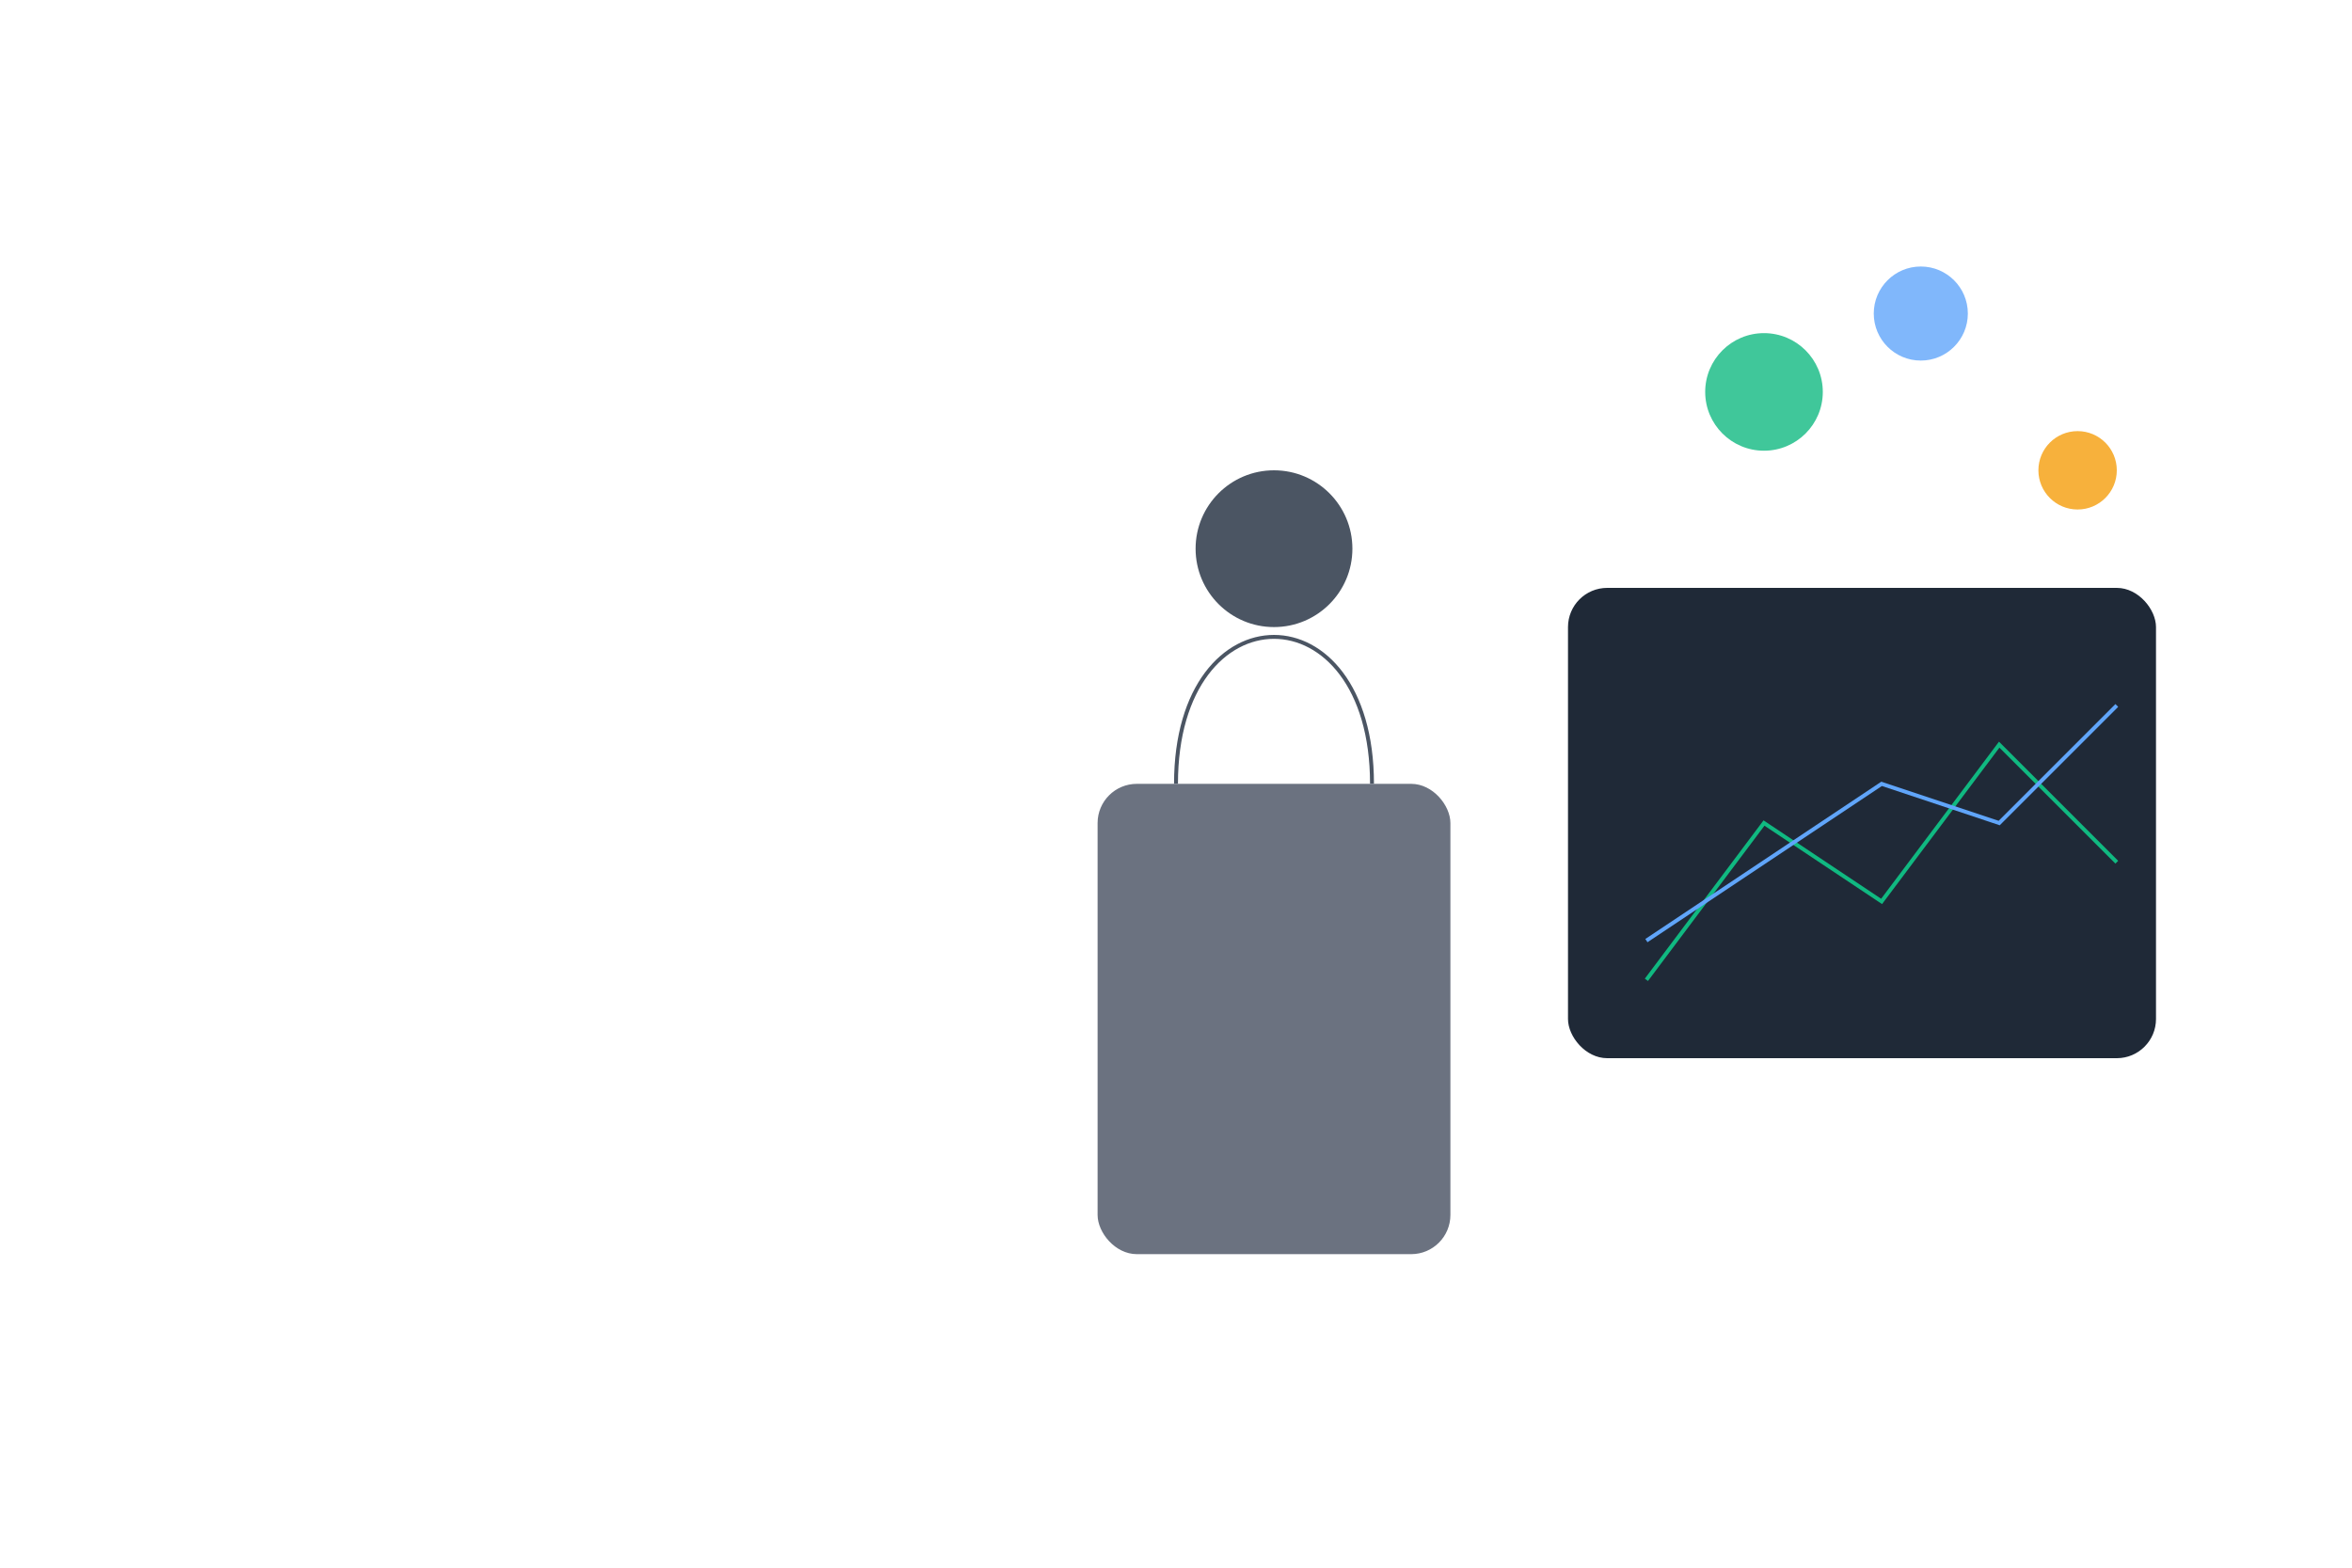 <svg width="600" height="400" viewBox="0 0 600 400" fill="none" xmlns="http://www.w3.org/2000/svg">
  <!-- Farming Scene SVG Content -->
  <g>
    <!-- Person 2 - Yield Farmer -->
    <path d="M300,200 C300,150 350,150 350,200" stroke="#4B5563" fill="none"/>
    <circle cx="325" cy="140" r="20" fill="#4B5563"/>
    <rect x="280" y="200" width="90" height="120" rx="10" fill="#6B7280"/>
    
    <!-- Farming Interface -->
    <rect x="400" y="150" width="150" height="120" rx="10" fill="#1F2937"/>
    <g transform="translate(420,170)">
      <!-- Charts and Graphs -->
      <path d="M0,80 L30,40 L60,60 L90,20 L120,50" stroke="#10B981" strokeWidth="2" fill="none"/>
      <path d="M0,70 L30,50 L60,30 L90,40 L120,10" stroke="#60A5FA" strokeWidth="2" fill="none"/>
    </g>
    
    <!-- Yield Symbols -->
    <g opacity="0.8">
      <circle cx="450" cy="100" r="15" fill="#10B981"/>
      <circle cx="490" cy="80" r="12" fill="#60A5FA"/>
      <circle cx="530" cy="120" r="10" fill="#F59E0B"/>
    </g>
  </g>
</svg>